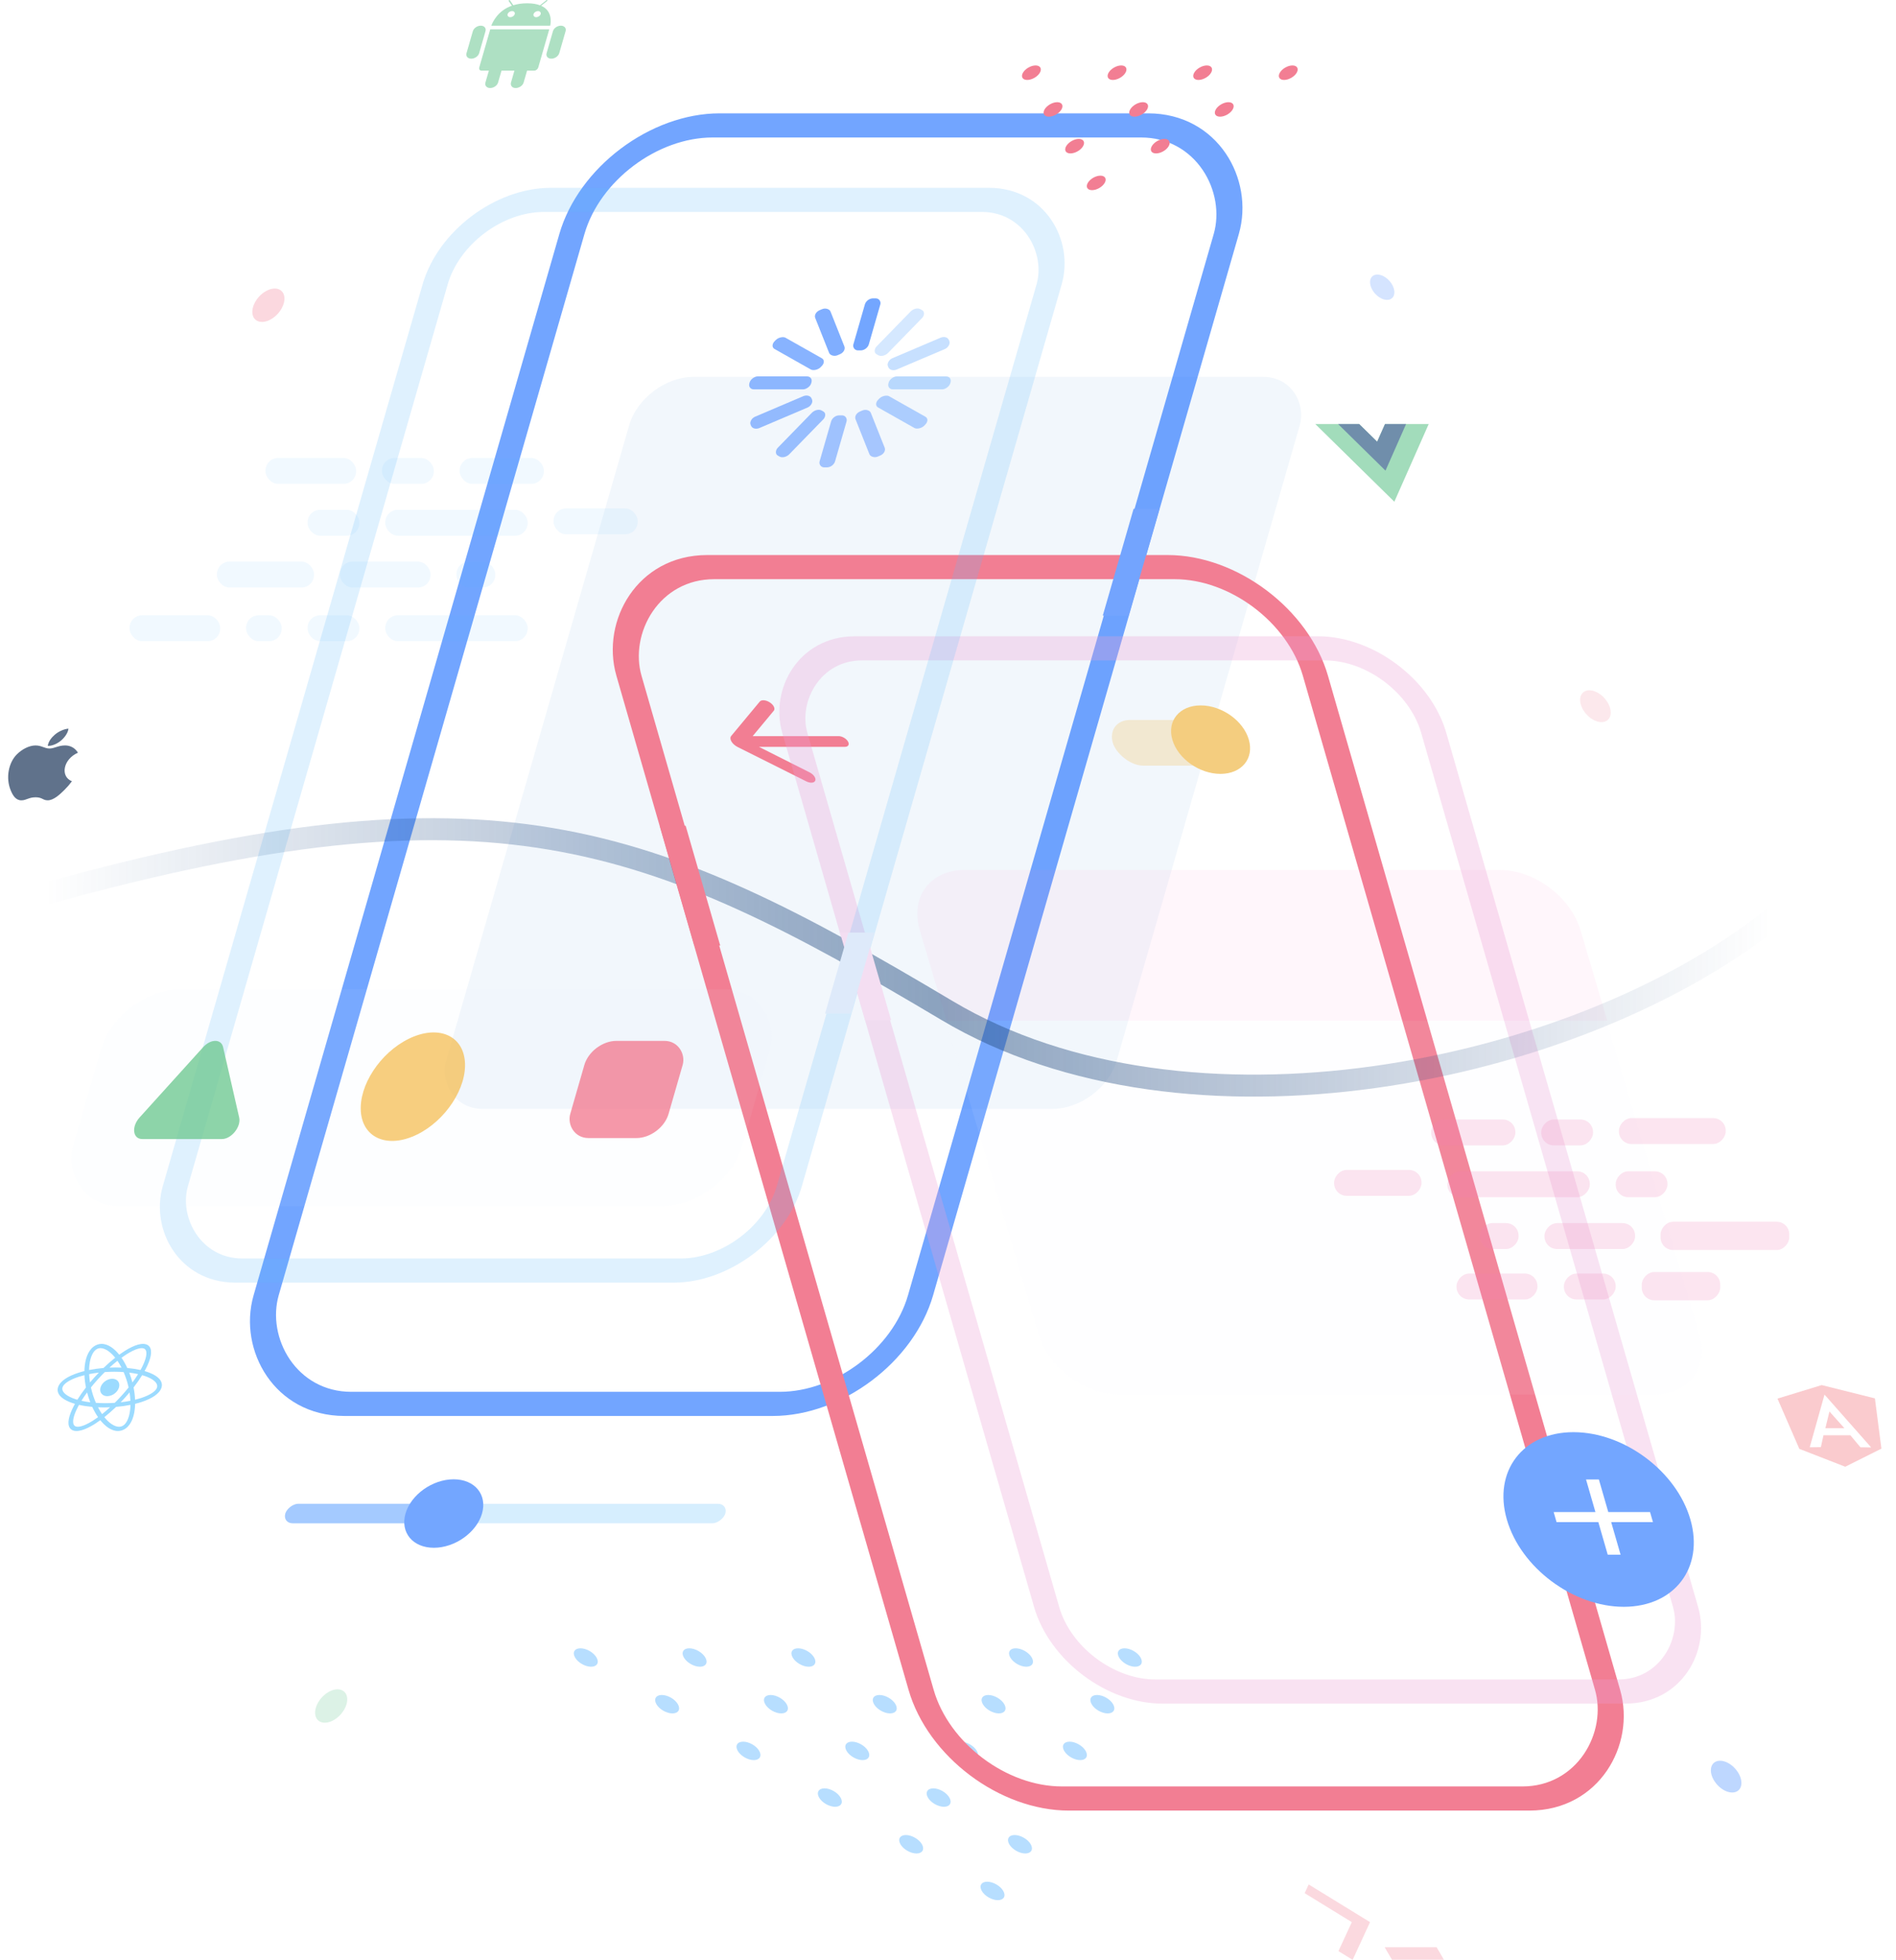 <svg width="604" height="624" viewBox="0 0 604 624" fill="none" xmlns="http://www.w3.org/2000/svg">
<path d="M363.344 527.743C364.279 529.365 363.506 530.679 361.616 530.679C359.727 530.679 357.438 529.365 356.503 527.743C355.569 526.122 356.342 524.808 358.231 524.808C360.12 524.808 362.409 526.122 363.344 527.743Z" fill="#B7DEFF"/>
<path d="M328.682 527.743C329.616 529.365 328.843 530.679 326.954 530.679C325.065 530.679 322.776 529.365 321.841 527.743C320.906 526.122 321.679 524.808 323.569 524.808C325.458 524.808 327.747 526.122 328.682 527.743Z" fill="#B7DEFF"/>
<path d="M354.596 542.608C355.531 544.229 354.758 545.543 352.869 545.543C350.98 545.543 348.69 544.229 347.756 542.608C346.821 540.986 347.594 539.672 349.483 539.672C351.372 539.672 353.661 540.986 354.596 542.608Z" fill="#B7DEFF"/>
<path d="M294.019 527.743C294.954 529.365 294.18 530.679 292.291 530.679C290.402 530.679 288.113 529.365 287.178 527.743C286.243 526.122 287.017 524.808 288.906 524.808C290.795 524.808 293.084 526.122 294.019 527.743Z" fill="#B7DEFF"/>
<path d="M259.357 527.743C260.292 529.365 259.518 530.679 257.629 530.679C255.74 530.679 253.451 529.365 252.516 527.743C251.581 526.122 252.355 524.808 254.244 524.808C256.133 524.808 258.422 526.122 259.357 527.743Z" fill="#B7DEFF"/>
<path d="M285.271 542.608C286.206 544.229 285.433 545.543 283.544 545.543C281.655 545.543 279.365 544.229 278.431 542.608C277.496 540.986 278.269 539.672 280.158 539.672C282.047 539.672 284.336 540.986 285.271 542.608Z" fill="#B7DEFF"/>
<path d="M319.934 542.608C320.869 544.229 320.095 545.543 318.206 545.543C316.317 545.543 314.028 544.229 313.093 542.608C312.158 540.986 312.932 539.672 314.821 539.672C316.71 539.672 318.999 540.986 319.934 542.608Z" fill="#B7DEFF"/>
<path d="M345.848 557.472C346.783 559.093 346.01 560.407 344.121 560.407C342.232 560.407 339.942 559.093 339.008 557.472C338.073 555.851 338.846 554.536 340.735 554.536C342.624 554.536 344.913 555.851 345.848 557.472Z" fill="#B7DEFF"/>
<path d="M311.186 557.472C312.121 559.093 311.347 560.407 309.458 560.407C307.569 560.407 305.28 559.093 304.345 557.472C303.41 555.851 304.184 554.536 306.073 554.536C307.962 554.536 310.251 555.851 311.186 557.472Z" fill="#B7DEFF"/>
<path d="M337.101 572.336C338.035 573.957 337.262 575.272 335.373 575.272C333.484 575.272 331.195 573.957 330.26 572.336C329.325 570.715 330.098 569.4 331.987 569.4C333.877 569.4 336.166 570.715 337.101 572.336Z" fill="#B7DEFF"/>
<path d="M224.694 527.743C225.629 529.365 224.856 530.679 222.967 530.679C221.078 530.679 218.788 529.365 217.854 527.743C216.919 526.122 217.692 524.808 219.581 524.808C221.47 524.808 223.76 526.122 224.694 527.743Z" fill="#B7DEFF"/>
<path d="M190.032 527.743C190.967 529.365 190.193 530.679 188.304 530.679C186.415 530.679 184.126 529.365 183.191 527.743C182.256 526.122 183.03 524.808 184.919 524.808C186.808 524.808 189.097 526.122 190.032 527.743Z" fill="#B7DEFF"/>
<path d="M215.946 542.608C216.881 544.229 216.108 545.543 214.219 545.543C212.33 545.543 210.041 544.229 209.106 542.608C208.171 540.986 208.944 539.672 210.833 539.672C212.722 539.672 215.012 540.986 215.946 542.608Z" fill="#B7DEFF"/>
<path d="M250.609 542.608C251.544 544.229 250.77 545.543 248.881 545.543C246.992 545.543 244.703 544.229 243.768 542.608C242.833 540.986 243.607 539.672 245.496 539.672C247.385 539.672 249.674 540.986 250.609 542.608Z" fill="#B7DEFF"/>
<path d="M276.523 557.472C277.458 559.093 276.684 560.407 274.795 560.407C272.906 560.407 270.617 559.093 269.682 557.472C268.748 555.85 269.521 554.536 271.41 554.536C273.299 554.536 275.588 555.85 276.523 557.472Z" fill="#B7DEFF"/>
<path d="M241.861 557.472C242.796 559.093 242.022 560.407 240.133 560.407C238.244 560.407 235.955 559.093 235.02 557.472C234.085 555.85 234.859 554.536 236.748 554.536C238.637 554.536 240.926 555.85 241.861 557.472Z" fill="#B7DEFF"/>
<path d="M267.775 572.336C268.71 573.957 267.937 575.272 266.048 575.272C264.159 575.272 261.87 573.957 260.935 572.336C260 570.715 260.773 569.4 262.662 569.4C264.551 569.4 266.841 570.715 267.775 572.336Z" fill="#B7DEFF"/>
<path d="M302.438 572.336C303.373 573.957 302.599 575.272 300.71 575.272C298.821 575.272 296.532 573.957 295.597 572.336C294.662 570.715 295.436 569.4 297.325 569.4C299.214 569.4 301.503 570.715 302.438 572.336Z" fill="#B7DEFF"/>
<path d="M328.352 587.2C329.287 588.821 328.513 590.136 326.624 590.136C324.735 590.136 322.446 588.821 321.511 587.2C320.577 585.579 321.35 584.265 323.239 584.265C325.128 584.265 327.417 585.579 328.352 587.2Z" fill="#B7DEFF"/>
<path d="M293.69 587.2C294.625 588.821 293.851 590.136 291.962 590.136C290.073 590.136 287.784 588.821 286.849 587.2C285.914 585.579 286.688 584.265 288.577 584.265C290.466 584.265 292.755 585.579 293.69 587.2Z" fill="#B7DEFF"/>
<path d="M319.604 602.064C320.539 603.686 319.766 605 317.877 605C315.988 605 313.699 603.686 312.764 602.064C311.829 600.443 312.602 599.129 314.491 599.129C316.38 599.129 318.67 600.443 319.604 602.064Z" fill="#B7DEFF"/>
<g filter="url(#filter0_b)">
<rect width="213.627" height="242.517" rx="16" transform="matrix(1 0 -0.277 0.961 204.872 120)" fill="#F2F7FC"/>
</g>
<g filter="url(#filter1_b)">
<rect x="2.89" y="3.843" width="208.466" height="423.582" rx="36" transform="matrix(1 0 -0.277 0.961 190.326 36.238)" stroke="#156AFF" stroke-opacity="0.6" stroke-width="8"/>
</g>
<rect x="-2.89" y="3.843" width="218.68" height="407.983" rx="36" transform="matrix(-1 -8.74228e-08 0.277 0.961 405.121 176.873)" stroke="#F27E93" stroke-width="8"/>
<path d="M270.132 236.087C269.581 235.144 268.25 234.379 267.158 234.379H239.777L246.494 226.301C247.128 225.539 246.28 224.112 244.752 223.366C243.629 222.818 242.497 222.826 242.031 223.386L232.947 234.311C232.184 235.229 233.185 236.944 235.019 237.862L256.853 248.784C257.97 249.343 259.108 249.343 259.573 248.784C260.188 248.044 259.385 246.662 257.907 245.918L241.77 237.794H269.151C270.243 237.794 270.682 237.029 270.132 236.087Z" fill="#F27E93"/>
<g filter="url(#filter2_b)">
<rect x="-2.89" y="3.843" width="203.537" height="345.627" rx="28" transform="matrix(-1 -8.74228e-08 0.277 0.961 445.027 202.737)" stroke="#EA9FD4" stroke-opacity="0.3" stroke-width="8"/>
</g>
<g filter="url(#filter3_b)">
<path d="M511.738 325L301.273 325L330.852 424.824C333.99 435.415 345.489 444 356.534 444L526.999 444C538.045 444 544.455 435.415 541.317 424.824L511.738 325Z" fill="#F0F9FF" fill-opacity="0.08"/>
</g>
<g filter="url(#filter4_b)">
<path d="M503.495 296.176C500.356 285.585 488.858 277 477.812 277L307.348 277C296.302 277 289.892 285.585 293.03 296.176L301.571 325L512.035 325L503.495 296.176Z" fill="#F27EBD" fill-opacity="0.07"/>
</g>
<rect opacity="0.34" width="43.326" height="15.13" rx="7.565" transform="matrix(1 -7.37229e-09 0.277 0.961 352.409 229.232)" fill="#F4CD7F"/>
<path fill-rule="evenodd" clip-rule="evenodd" d="M388.798 246.402C395.527 246.402 399.574 241.521 397.835 235.5C396.097 229.479 389.232 224.597 382.502 224.597C375.772 224.597 371.726 229.479 373.464 235.5C375.203 241.521 382.068 246.402 388.798 246.402Z" fill="#F4CD7F"/>
<g filter="url(#filter5_b)">
<ellipse rx="29.238" ry="28.93" transform="matrix(1 0 0.277 0.961 509.263 483.795)" fill="#73A6FF"/>
</g>
<path d="M526.573 484.63H513.266L516.263 495.011H512.169L509.172 484.63H495.865L494.943 481.436H508.249L505.252 471.055H509.347L512.344 481.436H525.651L526.573 484.63Z" fill="white"/>
<g filter="url(#filter6_b)">
<rect width="25" height="9" rx="4" transform="matrix(-1 0 0 1 548 405)" fill="#F27EB6" fill-opacity="0.2"/>
<rect width="25.776" height="8.248" rx="4" transform="matrix(-1 0 0 1 489.776 405.491)" fill="#F27EB6" fill-opacity="0.2"/>
<rect width="16.497" height="8.248" rx="4" transform="matrix(-1 0 0 1 514.702 405.491)" fill="#F27EB6" fill-opacity="0.2"/>
<rect width="12.373" height="8.248" rx="4" transform="matrix(-1 0 0 1 483.77 389.434)" fill="#F27EB6" fill-opacity="0.2"/>
<rect width="41" height="9" rx="4" transform="matrix(-1 0 0 1 570 389)" fill="#F27EB6" fill-opacity="0.2"/>
<rect width="28.87" height="8.248" rx="4" transform="matrix(-1 0 0 1 520.888 389.434)" fill="#F27EB6" fill-opacity="0.2"/>
<rect width="45.367" height="8.248" rx="4" transform="matrix(-1 0 0 1 506.453 372.937)" fill="#F27EB6" fill-opacity="0.2"/>
<rect width="16.497" height="8.248" rx="4" transform="matrix(-1 0 0 1 531.198 372.937)" fill="#F27EB6" fill-opacity="0.2"/>
<rect width="27.838" height="8.248" rx="4" transform="matrix(-1 0 0 1 452.839 372.497)" fill="#F27EB6" fill-opacity="0.2"/>
<rect width="34.025" height="8.248" rx="4" transform="matrix(-1 0 0 1 549.758 356)" fill="#F27EB6" fill-opacity="0.2"/>
<rect width="16.497" height="8.248" rx="4" transform="matrix(-1 0 0 1 507.484 356.44)" fill="#F27EB6" fill-opacity="0.2"/>
<rect width="26.808" height="8.248" rx="4" transform="matrix(-1 0 0 1 482.738 356.44)" fill="#F27EB6" fill-opacity="0.2"/>
</g>
<g filter="url(#filter7_b)">
<path d="M325.881 23.148C325.145 24.424 325.754 25.458 327.241 25.458C328.727 25.458 330.528 24.424 331.264 23.148C331.999 21.873 331.391 20.838 329.904 20.838C328.418 20.838 326.617 21.873 325.881 23.148Z" fill="#F27E93"/>
<path d="M353.156 23.148C352.42 24.424 353.029 25.458 354.515 25.458C356.002 25.458 357.803 24.424 358.539 23.148C359.274 21.873 358.666 20.838 357.179 20.838C355.693 20.838 353.891 21.873 353.156 23.148Z" fill="#F27E93"/>
<path d="M332.765 34.845C332.029 36.12 332.638 37.154 334.124 37.154C335.61 37.154 337.412 36.12 338.147 34.845C338.883 33.569 338.274 32.535 336.788 32.535C335.301 32.535 333.5 33.569 332.765 34.845Z" fill="#F27E93"/>
<path d="M380.431 23.148C379.695 24.424 380.304 25.458 381.79 25.458C383.276 25.458 385.078 24.424 385.813 23.148C386.549 21.873 385.94 20.838 384.454 20.838C382.968 20.838 381.166 21.873 380.431 23.148Z" fill="#F27E93"/>
<path d="M407.705 23.148C406.97 24.424 407.578 25.458 409.065 25.458C410.551 25.458 412.352 24.424 413.088 23.148C413.824 21.873 413.215 20.838 411.729 20.838C410.242 20.838 408.441 21.873 407.705 23.148Z" fill="#F27E93"/>
<path d="M387.314 34.845C386.578 36.12 387.187 37.154 388.673 37.154C390.16 37.154 391.961 36.12 392.697 34.845C393.432 33.569 392.824 32.535 391.337 32.535C389.851 32.535 388.05 33.569 387.314 34.845Z" fill="#F27E93"/>
<path d="M360.039 34.845C359.304 36.12 359.912 37.154 361.399 37.154C362.885 37.154 364.686 36.12 365.422 34.845C366.158 33.569 365.549 32.535 364.062 32.535C362.576 32.535 360.775 33.569 360.039 34.845Z" fill="#F27E93"/>
<path d="M339.648 46.541C338.912 47.816 339.521 48.851 341.007 48.851C342.494 48.851 344.295 47.816 345.031 46.541C345.766 45.265 345.158 44.231 343.671 44.231C342.185 44.231 340.384 45.265 339.648 46.541Z" fill="#F27E93"/>
<path d="M366.923 46.541C366.187 47.816 366.796 48.851 368.282 48.851C369.768 48.851 371.57 47.816 372.305 46.541C373.041 45.265 372.432 44.231 370.946 44.231C369.459 44.231 367.658 45.265 366.923 46.541Z" fill="#F27E93"/>
<path d="M346.531 58.237C345.796 59.513 346.404 60.547 347.891 60.547C349.377 60.547 351.178 59.513 351.914 58.237C352.65 56.961 352.041 55.927 350.555 55.927C349.068 55.927 347.267 56.961 346.531 58.237Z" fill="#F27E93"/>
</g>
<g filter="url(#filter8_b)">
<rect x="2.89" y="3.843" width="195.59" height="354.732" rx="28" transform="matrix(1 0 -0.277 0.961 144.548 59.952)" stroke="#60BBFD" stroke-opacity="0.2" stroke-width="8"/>
</g>
<g filter="url(#filter9_b)">
<rect width="213.134" height="71.818" rx="20" transform="matrix(1 0 -0.277 0.961 37.661 315)" fill="#DCF0FF" fill-opacity="0.06"/>
</g>
<g filter="url(#filter10_b)">
<g filter="url(#filter11_b)">
<rect width="31.319" height="32.195" rx="8" transform="matrix(1 0 -0.277 0.961 188.364 331.409)" fill="#F27E93" fill-opacity="0.8"/>
</g>
<ellipse rx="15.317" ry="18.426" transform="matrix(-0.085 -0.996 0.899 -0.439 131.53 345.991)" fill="#F5C25F" fill-opacity="0.8"/>
<g filter="url(#filter12_b)">
<path d="M64.728 333.398C67.127 330.746 70.468 330.746 71.073 333.398L76.191 355.799C76.863 358.743 73.725 362.666 70.697 362.666H45.318C42.29 362.666 41.804 358.743 44.466 355.799L64.728 333.398Z" fill="#71C994" fill-opacity="0.8"/>
</g>
</g>
<rect opacity="0.4" width="4.469" height="19.107" rx="2" transform="matrix(-0.319 -0.802 1.018 -0.433 283.633 118.52)" fill="#73B3FF"/>
<rect opacity="0.75" width="4.469" height="19.107" rx="2" transform="matrix(-0.319 -0.802 1.018 -0.433 239.886 137.144)" fill="#73A6FF"/>
<rect opacity="0.3" width="4.777" height="17.878" rx="2" transform="matrix(-0.767 -0.433 0.782 -0.802 281.342 113.975)" fill="#73B3FF"/>
<rect opacity="0.7" width="4.777" height="17.878" rx="2" transform="matrix(-0.767 -0.433 0.782 -0.802 249.874 146.233)" fill="#73A6FF"/>
<rect opacity="0.9" width="4.777" height="17.878" rx="2" transform="matrix(-1.018 0.433 -0.319 -0.802 269.631 111.905)" fill="#73A6FF"/>
<rect opacity="0.6" width="4.777" height="17.878" rx="2" transform="matrix(-1.018 0.433 -0.319 -0.802 282.472 144.163)" fill="#73A6FF"/>
<rect opacity="0.85" width="4.469" height="19.107" rx="2" transform="matrix(-0.782 0.802 -0.767 -0.433 263.351 114.936)" fill="#73A6FF"/>
<rect opacity="0.55" width="4.469" height="19.107" rx="2" transform="matrix(-0.782 0.802 -0.767 -0.433 296.346 133.559)" fill="#73ABFF"/>
<rect opacity="0.8" width="4.308" height="19.692" rx="2" transform="matrix(-0.277 0.961 -1 -3.11267e-08 259.057 119.832)" fill="#73A6FF"/>
<rect opacity="0.45" width="4.308" height="19.692" rx="2" transform="matrix(-0.277 0.961 -1 -3.11267e-08 303.364 119.832)" fill="#73B3FF"/>
<rect opacity="0.65" width="4.923" height="17.231" rx="2" transform="matrix(1 6.92692e-09 -0.277 0.961 265.319 132.248)" fill="#73A6FF"/>
<rect width="4.923" height="17.231" rx="2" transform="matrix(1 4.96883e-09 -0.277 0.961 276.073 95)" fill="#73A6FF"/>
<rect opacity="0.8" width="140.168" height="6.448" rx="3.224" transform="matrix(-1 -7.37229e-09 -0.277 0.961 231.957 478.805)" fill="#CBE9FE"/>
<rect opacity="0.5" width="50.465" height="6.448" rx="3.224" transform="matrix(-1 -7.37229e-09 -0.277 0.961 142.253 478.805)" fill="#73A6FF"/>
<path fill-rule="evenodd" clip-rule="evenodd" d="M138.22 492.805C131.49 492.805 127.444 487.924 129.182 481.902C130.921 475.881 137.786 471 144.516 471C151.246 471 155.292 475.881 153.553 481.902C151.815 487.924 144.95 492.805 138.22 492.805Z" fill="#73A6FF"/>
<g filter="url(#filter13_b)">
<rect x="78.391" y="195.901" width="11.342" height="8.248" rx="4" fill="#4EB4FF" fill-opacity="0.08"/>
<rect x="97.981" y="195.901" width="16.497" height="8.248" rx="4" fill="#4EB4FF" fill-opacity="0.08"/>
<rect x="41.273" y="195.901" width="28.87" height="8.248" rx="4" fill="#4EB4FF" fill-opacity="0.08"/>
<rect x="122.726" y="195.901" width="45.367" height="8.248" rx="4" fill="#4EB4FF" fill-opacity="0.08"/>
<rect x="145.409" y="178.813" width="12.373" height="8.248" rx="4" fill="#4EB4FF" fill-opacity="0.08"/>
<rect x="69.11" y="178.813" width="30.932" height="8.248" rx="4" fill="#4EB4FF" fill-opacity="0.08"/>
<rect x="108.291" y="178.813" width="28.87" height="8.248" rx="4" fill="#4EB4FF" fill-opacity="0.08"/>
<rect x="122.726" y="162.316" width="45.367" height="8.248" rx="4" fill="#4EB4FF" fill-opacity="0.08"/>
<rect x="97.981" y="162.316" width="16.497" height="8.248" rx="4" fill="#4EB4FF" fill-opacity="0.08"/>
<rect x="176.341" y="161.876" width="26.808" height="8.248" rx="4" fill="#4EB4FF" fill-opacity="0.08"/>
<rect x="84.577" y="145.819" width="28.87" height="8.248" rx="4" fill="#4EB4FF" fill-opacity="0.08"/>
<rect x="121.694" y="145.819" width="16.497" height="8.248" rx="4" fill="#4EB4FF" fill-opacity="0.08"/>
<rect x="146.44" y="145.819" width="26.808" height="8.248" rx="4" fill="#4EB4FF" fill-opacity="0.08"/>
</g>
<g opacity="0.3">
<rect width="16.552" height="4.631" transform="matrix(1 5.92602e-09 0.504 0.864 441.116 620)" fill="#F27E93"/>
<path fill-rule="evenodd" clip-rule="evenodd" d="M415.619 602.776L416.902 600L436.449 612L430.904 624L426.383 621.224L430.645 612L415.619 602.776Z" fill="#F27E93"/>
</g>
<g filter="url(#filter14_b)">
<path d="M564.019 292.882C501.125 342.373 378.048 367.24 301.664 321.728C206.301 264.908 156.401 245.24 14.466 284.576" stroke="url(#paint0_linear)" stroke-opacity="0.5" stroke-width="7" stroke-linecap="round" stroke-linejoin="round"/>
</g>
<path fill-rule="evenodd" clip-rule="evenodd" d="M218.425 262.919H210.177L221.191 301.069H229.44L218.425 262.919Z" fill="#F27E93"/>
<path fill-rule="evenodd" clip-rule="evenodd" d="M275.83 296.944H267.581L275.619 324.783H283.867L275.83 296.944Z" fill="#F4DEF2"/>
<path fill-rule="evenodd" clip-rule="evenodd" d="M262.834 322.721L270.276 296.944H278.525L271.082 322.721H262.834Z" fill="#DEEAFA"/>
<path fill-rule="evenodd" clip-rule="evenodd" d="M351.308 196L361.124 162H369.373L359.556 196H351.308Z" fill="#73A4FE"/>
<ellipse opacity="0.5" rx="4.496" ry="5.409" transform="matrix(0.085 -0.996 -0.899 -0.439 508.244 224.853)" fill="#FBD3DA"/>
<ellipse opacity="0.3" rx="3.575" ry="4.301" transform="matrix(0.085 -0.996 -0.899 -0.439 440.327 91.449)" fill="#73A6FF"/>
<ellipse opacity="0.5" rx="4.485" ry="5.395" transform="matrix(0.085 -0.996 -0.899 -0.439 549.888 565.668)" fill="#7EB1FF"/>
<ellipse opacity="0.3" rx="4.716" ry="5.673" transform="matrix(-0.085 -0.996 0.899 -0.439 85.5 97.188)" fill="#F27E93"/>
<ellipse opacity="0.3" rx="4.716" ry="5.673" transform="matrix(-0.085 -0.996 0.899 -0.439 105.5 543.188)" fill="#8BD3AA"/>
<g opacity="0.9">
<path d="M20.762 237.341C18.54 237.341 17.318 238.322 15.77 238.322C14.183 238.322 13.254 237.347 11.33 237.347C9.445 237.347 7.128 238.411 5.328 240.223C2.798 242.778 1.713 247.591 3.432 251.691C4.047 253.159 4.96 254.805 6.774 254.823H6.807C8.387 254.823 9.133 253.866 11.312 253.854H11.345C13.488 253.854 13.64 254.817 15.213 254.817H15.246C17.07 254.799 19.058 252.975 20.519 251.513C21.57 250.461 22 249.933 22.919 248.744C19.145 247.271 20.059 241.768 24.821 239.659C23.975 238.191 22.441 237.341 20.762 237.341Z" fill="#4F637E"/>
<path d="M21.815 232C20.468 232.083 18.703 232.862 17.504 233.878C16.418 234.799 15.349 236.165 15.23 237.491H15.336C16.745 237.491 18.413 236.706 19.543 235.702C20.632 234.745 21.639 233.39 21.815 232Z" fill="#4F637E"/>
</g>
<g opacity="0.7">
<path d="M152.678 21.459C152.532 21.962 152.76 22.48 153.339 22.48H155.74L154.644 26.275C154.364 27.246 155.036 28.027 156.153 28.027C157.269 28.027 158.392 27.246 158.672 26.275L159.768 22.48H163.881L162.785 26.275C162.627 26.823 162.771 27.311 163.132 27.633C163.387 27.881 163.781 28.027 164.251 28.027H164.293C165.41 28.027 166.533 27.246 166.813 26.275L167.909 22.48H170.225C170.813 22.48 171.332 21.962 171.475 21.466L174.975 9.345H156.175L152.678 21.459ZM178.669 8.177C177.553 8.177 176.429 8.958 176.149 9.928L174.126 16.934C173.846 17.905 174.519 18.686 175.635 18.686C176.751 18.686 177.875 17.905 178.155 16.934L180.178 9.928C180.458 8.958 179.785 8.177 178.669 8.177ZM153.155 8.177C152.039 8.177 150.916 8.958 150.635 9.928L148.613 16.934C148.332 17.905 149.005 18.686 150.121 18.686C151.237 18.686 152.361 17.905 152.641 16.934L154.664 9.928C154.944 8.958 154.272 8.177 153.155 8.177Z" fill="#8BD3AA"/>
<path d="M172.376 1.835L174.39 0.237C174.434 0.201 174.407 0.12 174.334 0.055C174.258 -0.004 174.153 -0.018 174.115 0.025L172.024 1.689C170.996 1.295 169.674 1.047 167.962 1.047C166.244 1.04 164.773 1.281 163.52 1.667L162.397 0.033C162.374 -0.004 162.271 0.004 162.162 0.062C162.053 0.12 161.981 0.193 162 0.244L163.081 1.821C158.595 3.346 156.91 7.09 156.51 8.184H175.276C175.519 7.082 175.989 3.39 172.376 1.835ZM162.565 5.47C161.944 5.47 161.558 5.032 161.712 4.499C161.866 3.966 162.496 3.528 163.125 3.528C163.746 3.528 164.132 3.966 163.978 4.499C163.824 5.032 163.194 5.47 162.565 5.47ZM170.823 5.47C170.202 5.47 169.816 5.032 169.97 4.499C170.124 3.966 170.754 3.528 171.384 3.528C172.005 3.528 172.39 3.966 172.236 4.499C172.082 5.032 171.444 5.47 170.823 5.47Z" fill="#8BD3AA"/>
</g>
<path d="M37.908 441.757C37.466 443.288 35.791 444.529 34.167 444.529C32.543 444.529 31.585 443.288 32.027 441.757C32.469 440.226 34.144 438.985 35.768 438.985C37.392 438.985 38.35 440.226 37.908 441.757Z" fill="#9CDBFF"/>
<path fill-rule="evenodd" clip-rule="evenodd" d="M37.979 431.326C37.624 430.885 37.261 430.48 36.891 430.117C35.937 429.178 34.918 428.487 33.881 428.14C32.844 427.794 31.715 427.77 30.607 428.291C29.499 428.812 28.682 429.751 28.113 430.853C27.546 431.954 27.184 433.294 27.01 434.764C26.942 435.333 26.902 435.927 26.889 436.542C26.193 436.714 25.526 436.904 24.895 437.11C23.266 437.641 21.835 438.29 20.73 439.045C19.625 439.799 18.771 440.715 18.471 441.757C18.17 442.799 18.495 443.714 19.164 444.469C19.833 445.224 20.89 445.873 22.212 446.404C22.724 446.61 23.281 446.799 23.878 446.972C23.536 447.586 23.233 448.181 22.972 448.75C22.297 450.22 21.885 451.559 21.817 452.661C21.749 453.763 22.024 454.702 22.831 455.223C23.638 455.744 24.781 455.72 26.018 455.373C27.255 455.027 28.673 454.336 30.169 453.397C30.749 453.033 31.346 452.629 31.956 452.187C32.31 452.629 32.674 453.033 33.044 453.397C33.998 454.336 35.017 455.027 36.054 455.373C37.091 455.72 38.22 455.744 39.328 455.223C40.436 454.702 41.253 453.763 41.821 452.661C42.389 451.559 42.75 450.22 42.925 448.75C42.993 448.181 43.033 447.586 43.045 446.972C43.742 446.799 44.409 446.61 45.039 446.404C46.668 445.873 48.099 445.224 49.205 444.469C50.31 443.714 51.163 442.799 51.464 441.757C51.765 440.715 51.44 439.799 50.771 439.045C50.101 438.29 49.045 437.641 47.723 437.11C47.211 436.904 46.654 436.714 46.057 436.542C46.399 435.927 46.702 435.333 46.963 434.764C47.638 433.294 48.05 431.954 48.118 430.853C48.186 429.751 47.911 428.812 47.104 428.291C46.297 427.77 45.154 427.794 43.917 428.14C42.679 428.487 41.262 429.178 39.765 430.117C39.186 430.48 38.589 430.885 37.979 431.326ZM46.048 429.462C46.456 429.725 46.688 430.254 46.633 431.135C46.579 432.017 46.239 433.175 45.608 434.55C45.366 435.078 45.084 435.633 44.763 436.209C43.489 435.92 42.073 435.701 40.549 435.564C39.99 434.356 39.367 433.258 38.7 432.295C39.272 431.881 39.829 431.503 40.367 431.166C41.767 430.288 42.997 429.704 43.987 429.427C44.977 429.149 45.641 429.199 46.048 429.462ZM36.698 432.295C36.366 431.881 36.026 431.503 35.683 431.166C34.791 430.288 33.897 429.704 33.068 429.427C32.238 429.149 31.545 429.199 30.986 429.462C30.427 429.725 29.889 430.254 29.435 431.135C28.98 432.017 28.651 433.175 28.488 434.55C28.425 435.078 28.388 435.633 28.376 436.209C29.817 435.92 31.359 435.701 32.962 435.564C34.218 434.356 35.476 433.258 36.698 432.295ZM43.994 437.512C43.124 437.317 42.179 437.155 41.172 437.032C41.368 437.533 41.552 438.049 41.724 438.579C41.895 439.11 42.05 439.64 42.188 440.168C42.86 439.256 43.464 438.366 43.994 437.512ZM42.554 441.757C43.599 440.412 44.517 439.095 45.291 437.843C45.852 438.005 46.371 438.182 46.846 438.373C48.083 438.87 48.984 439.444 49.52 440.048C50.055 440.652 50.182 441.231 50.03 441.757C49.878 442.283 49.417 442.862 48.533 443.465C47.649 444.069 46.416 444.644 44.892 445.141C44.307 445.332 43.685 445.509 43.031 445.671C42.98 444.418 42.822 443.101 42.554 441.757ZM40.968 441.757C40.785 440.932 40.558 440.095 40.286 439.256C40.014 438.416 39.711 437.615 39.382 436.859C38.433 436.79 37.44 436.754 36.412 436.754C35.383 436.754 34.37 436.79 33.381 436.859C32.615 437.615 31.849 438.416 31.093 439.256C30.336 440.095 29.626 440.932 28.966 441.757C29.15 442.582 29.377 443.419 29.649 444.258C29.92 445.098 30.224 445.898 30.553 446.655C31.502 446.724 32.495 446.76 33.523 446.76C34.551 446.76 35.565 446.724 36.554 446.655C37.319 445.898 38.085 445.098 38.842 444.258C39.598 443.419 40.308 442.582 40.968 441.757ZM38.444 446.482C38.929 445.981 39.411 445.464 39.889 444.934C40.367 444.404 40.828 443.874 41.271 443.345C41.415 444.258 41.505 445.148 41.543 446.002C40.56 446.197 39.522 446.359 38.444 446.482ZM35.066 448.071C34.427 448.098 33.782 448.112 33.133 448.112C32.483 448.112 31.846 448.098 31.223 448.071C31.63 448.86 32.064 449.588 32.516 450.247C33.349 449.588 34.203 448.86 35.066 448.071ZM33.236 451.219C34.459 450.256 35.717 449.158 36.973 447.949C38.576 447.813 40.118 447.594 41.559 447.305C41.547 447.881 41.51 448.436 41.447 448.964C41.284 450.338 40.955 451.497 40.5 452.378C40.046 453.26 39.508 453.789 38.949 454.052C38.389 454.315 37.697 454.364 36.867 454.087C36.037 453.81 35.144 453.226 34.251 452.348C33.908 452.01 33.569 451.633 33.236 451.219ZM31.235 451.219C30.568 450.256 29.944 449.158 29.386 447.949C27.862 447.813 26.446 447.594 25.172 447.305C24.851 447.881 24.569 448.436 24.326 448.964C23.696 450.338 23.356 451.497 23.301 452.378C23.247 453.26 23.479 453.789 23.886 454.052C24.294 454.315 24.958 454.364 25.948 454.087C26.938 453.81 28.168 453.226 29.568 452.348C30.105 452.01 30.663 451.633 31.235 451.219ZM25.941 446.002C26.811 446.197 27.755 446.359 28.762 446.482C28.567 445.981 28.383 445.464 28.211 444.934C28.039 444.404 27.885 443.874 27.747 443.345C27.075 444.258 26.471 445.148 25.941 446.002ZM28.664 440.168C29.107 439.64 29.568 439.11 30.046 438.579C30.524 438.049 31.006 437.533 31.491 437.032C30.413 437.155 29.375 437.317 28.392 437.512C28.43 438.366 28.52 439.256 28.664 440.168ZM27.381 441.757C26.336 443.101 25.417 444.418 24.643 445.671C24.083 445.509 23.563 445.332 23.088 445.141C21.852 444.644 20.951 444.069 20.415 443.465C19.88 442.862 19.753 442.283 19.905 441.757C20.057 441.231 20.517 440.652 21.402 440.048C22.286 439.444 23.519 438.87 25.042 438.373C25.628 438.182 26.25 438.005 26.903 437.843C26.954 439.095 27.112 440.412 27.381 441.757ZM34.869 435.443C35.507 435.416 36.153 435.402 36.802 435.402C37.452 435.402 38.089 435.416 38.712 435.443C38.305 434.654 37.871 433.925 37.419 433.267C36.586 433.925 35.731 434.654 34.869 435.443Z" fill="#9CDBFF"/>
<g opacity="0.8">
<path d="M419 135L444.188 159.746L455.14 135H441.215L438.717 140.632L432.979 135H419Z" fill="#8BD3AA"/>
<path opacity="0.9" d="M426.261 135L441.368 149.847L447.934 135L441.215 135L438.717 140.632L432.979 135L426.261 135Z" fill="#456794"/>
</g>
<g opacity="0.4">
<path d="M566.244 445.309L580.324 441L597.282 445.233L599.354 461.235L587.831 467L573.206 461.312L566.244 445.309Z" fill="#F27E85"/>
<path d="M581.224 444.036L576.517 460.804L580.07 460.756L580.895 456.973L589.461 456.973L592.666 460.804L596.089 460.852L581.224 444.036ZM582.8 449.408L587.564 454.732L581.498 454.732L582.8 449.408Z" fill="white"/>
</g>
<defs>
<filter id="filter0_b" x="109.429" y="88" width="337.24" height="297" filterUnits="userSpaceOnUse" color-interpolation-filters="sRGB">
<feFlood flood-opacity="0" result="BackgroundImageFix"/>
<feGaussianBlur in="BackgroundImage" stdDeviation="16"/>
<feComposite in2="SourceAlpha" operator="in" result="effect1_backgroundBlur"/>
<feBlend mode="normal" in="SourceGraphic" in2="effect1_backgroundBlur" result="shape"/>
</filter>
<filter id="filter1_b" x="47.116" y="4.087" width="381.035" height="478.645" filterUnits="userSpaceOnUse" color-interpolation-filters="sRGB">
<feFlood flood-opacity="0" result="BackgroundImageFix"/>
<feGaussianBlur in="BackgroundImage" stdDeviation="16"/>
<feComposite in2="SourceAlpha" operator="in" result="effect1_backgroundBlur"/>
<feBlend mode="normal" in="SourceGraphic" in2="effect1_backgroundBlur" result="shape"/>
</filter>
<filter id="filter2_b" x="191.996" y="146.587" width="406.312" height="451.749" filterUnits="userSpaceOnUse" color-interpolation-filters="sRGB">
<feFlood flood-opacity="0" result="BackgroundImageFix"/>
<feGaussianBlur in="BackgroundImage" stdDeviation="28"/>
<feComposite in2="SourceAlpha" operator="in" result="effect1_backgroundBlur"/>
<feBlend mode="normal" in="SourceGraphic" in2="effect1_backgroundBlur" result="shape"/>
</filter>
<filter id="filter3_b" x="237.273" y="261" width="368.841" height="247" filterUnits="userSpaceOnUse" color-interpolation-filters="sRGB">
<feFlood flood-opacity="0" result="BackgroundImageFix"/>
<feGaussianBlur in="BackgroundImage" stdDeviation="32"/>
<feComposite in2="SourceAlpha" operator="in" result="effect1_backgroundBlur"/>
<feBlend mode="normal" in="SourceGraphic" in2="effect1_backgroundBlur" result="shape"/>
</filter>
<filter id="filter4_b" x="228.232" y="213" width="347.803" height="176" filterUnits="userSpaceOnUse" color-interpolation-filters="sRGB">
<feFlood flood-opacity="0" result="BackgroundImageFix"/>
<feGaussianBlur in="BackgroundImage" stdDeviation="32"/>
<feComposite in2="SourceAlpha" operator="in" result="effect1_backgroundBlur"/>
<feBlend mode="normal" in="SourceGraphic" in2="effect1_backgroundBlur" result="shape"/>
</filter>
<filter id="filter5_b" x="438.937" y="416" width="140.654" height="135.59" filterUnits="userSpaceOnUse" color-interpolation-filters="sRGB">
<feFlood flood-opacity="0" result="BackgroundImageFix"/>
<feGaussianBlur in="BackgroundImage" stdDeviation="20"/>
<feComposite in2="SourceAlpha" operator="in" result="effect1_backgroundBlur"/>
<feBlend mode="normal" in="SourceGraphic" in2="effect1_backgroundBlur" result="shape"/>
</filter>
<filter id="filter6_b" x="369" y="300" width="257" height="170" filterUnits="userSpaceOnUse" color-interpolation-filters="sRGB">
<feFlood flood-opacity="0" result="BackgroundImageFix"/>
<feGaussianBlur in="BackgroundImage" stdDeviation="28"/>
<feComposite in2="SourceAlpha" operator="in" result="effect1_backgroundBlur"/>
<feBlend mode="normal" in="SourceGraphic" in2="effect1_backgroundBlur" result="shape"/>
</filter>
<filter id="filter7_b" x="277.569" y="-27.162" width="183.831" height="135.708" filterUnits="userSpaceOnUse" color-interpolation-filters="sRGB">
<feFlood flood-opacity="0" result="BackgroundImageFix"/>
<feGaussianBlur in="BackgroundImage" stdDeviation="24"/>
<feComposite in2="SourceAlpha" operator="in" result="effect1_backgroundBlur"/>
<feBlend mode="normal" in="SourceGraphic" in2="effect1_backgroundBlur" result="shape"/>
</filter>
<filter id="filter8_b" x="-5.478" y="3.801" width="400.89" height="460.497" filterUnits="userSpaceOnUse" color-interpolation-filters="sRGB">
<feFlood flood-opacity="0" result="BackgroundImageFix"/>
<feGaussianBlur in="BackgroundImage" stdDeviation="28"/>
<feComposite in2="SourceAlpha" operator="in" result="effect1_backgroundBlur"/>
<feBlend mode="normal" in="SourceGraphic" in2="effect1_backgroundBlur" result="shape"/>
</filter>
<filter id="filter9_b" x="-41.474" y="251" width="351.481" height="197" filterUnits="userSpaceOnUse" color-interpolation-filters="sRGB">
<feFlood flood-opacity="0" result="BackgroundImageFix"/>
<feGaussianBlur in="BackgroundImage" stdDeviation="32"/>
<feComposite in2="SourceAlpha" operator="in" result="effect1_backgroundBlur"/>
<feBlend mode="normal" in="SourceGraphic" in2="effect1_backgroundBlur" result="shape"/>
</filter>
<filter id="filter10_b" x="-5.271" y="280.718" width="271.04" height="130.547" filterUnits="userSpaceOnUse" color-interpolation-filters="sRGB">
<feFlood flood-opacity="0" result="BackgroundImageFix"/>
<feGaussianBlur in="BackgroundImage" stdDeviation="24"/>
<feComposite in2="SourceAlpha" operator="in" result="effect1_backgroundBlur"/>
<feBlend mode="normal" in="SourceGraphic" in2="effect1_backgroundBlur" result="shape"/>
</filter>
<filter id="filter11_b" x="157.349" y="307.409" width="84.42" height="78.932" filterUnits="userSpaceOnUse" color-interpolation-filters="sRGB">
<feFlood flood-opacity="0" result="BackgroundImageFix"/>
<feGaussianBlur in="BackgroundImage" stdDeviation="12"/>
<feComposite in2="SourceAlpha" operator="in" result="effect1_backgroundBlur"/>
<feBlend mode="normal" in="SourceGraphic" in2="effect1_backgroundBlur" result="shape"/>
</filter>
<filter id="filter12_b" x="10.729" y="299.409" width="97.554" height="95.256" filterUnits="userSpaceOnUse" color-interpolation-filters="sRGB">
<feFlood flood-opacity="0" result="BackgroundImageFix"/>
<feGaussianBlur in="BackgroundImage" stdDeviation="16"/>
<feComposite in2="SourceAlpha" operator="in" result="effect1_backgroundBlur"/>
<feBlend mode="normal" in="SourceGraphic" in2="effect1_backgroundBlur" result="shape"/>
</filter>
<filter id="filter13_b" x="-14.727" y="89.819" width="273.876" height="170.33" filterUnits="userSpaceOnUse" color-interpolation-filters="sRGB">
<feFlood flood-opacity="0" result="BackgroundImageFix"/>
<feGaussianBlur in="BackgroundImage" stdDeviation="28"/>
<feComposite in2="SourceAlpha" operator="in" result="effect1_backgroundBlur"/>
<feBlend mode="normal" in="SourceGraphic" in2="effect1_backgroundBlur" result="shape"/>
</filter>
<filter id="filter14_b" x="-37.035" y="212.513" width="652.554" height="184.647" filterUnits="userSpaceOnUse" color-interpolation-filters="sRGB">
<feFlood flood-opacity="0" result="BackgroundImageFix"/>
<feGaussianBlur in="BackgroundImage" stdDeviation="24"/>
<feComposite in2="SourceAlpha" operator="in" result="effect1_backgroundBlur"/>
<feBlend mode="normal" in="SourceGraphic" in2="effect1_backgroundBlur" result="shape"/>
</filter>
<linearGradient id="paint0_linear" x1="14.466" y1="285.669" x2="564.018" y2="286.547" gradientUnits="userSpaceOnUse">
<stop stop-color="#003477" stop-opacity="0"/>
<stop offset="0.516" stop-color="#274F83"/>
<stop offset="1" stop-color="#274F83" stop-opacity="0"/>
</linearGradient>
</defs>
</svg>

